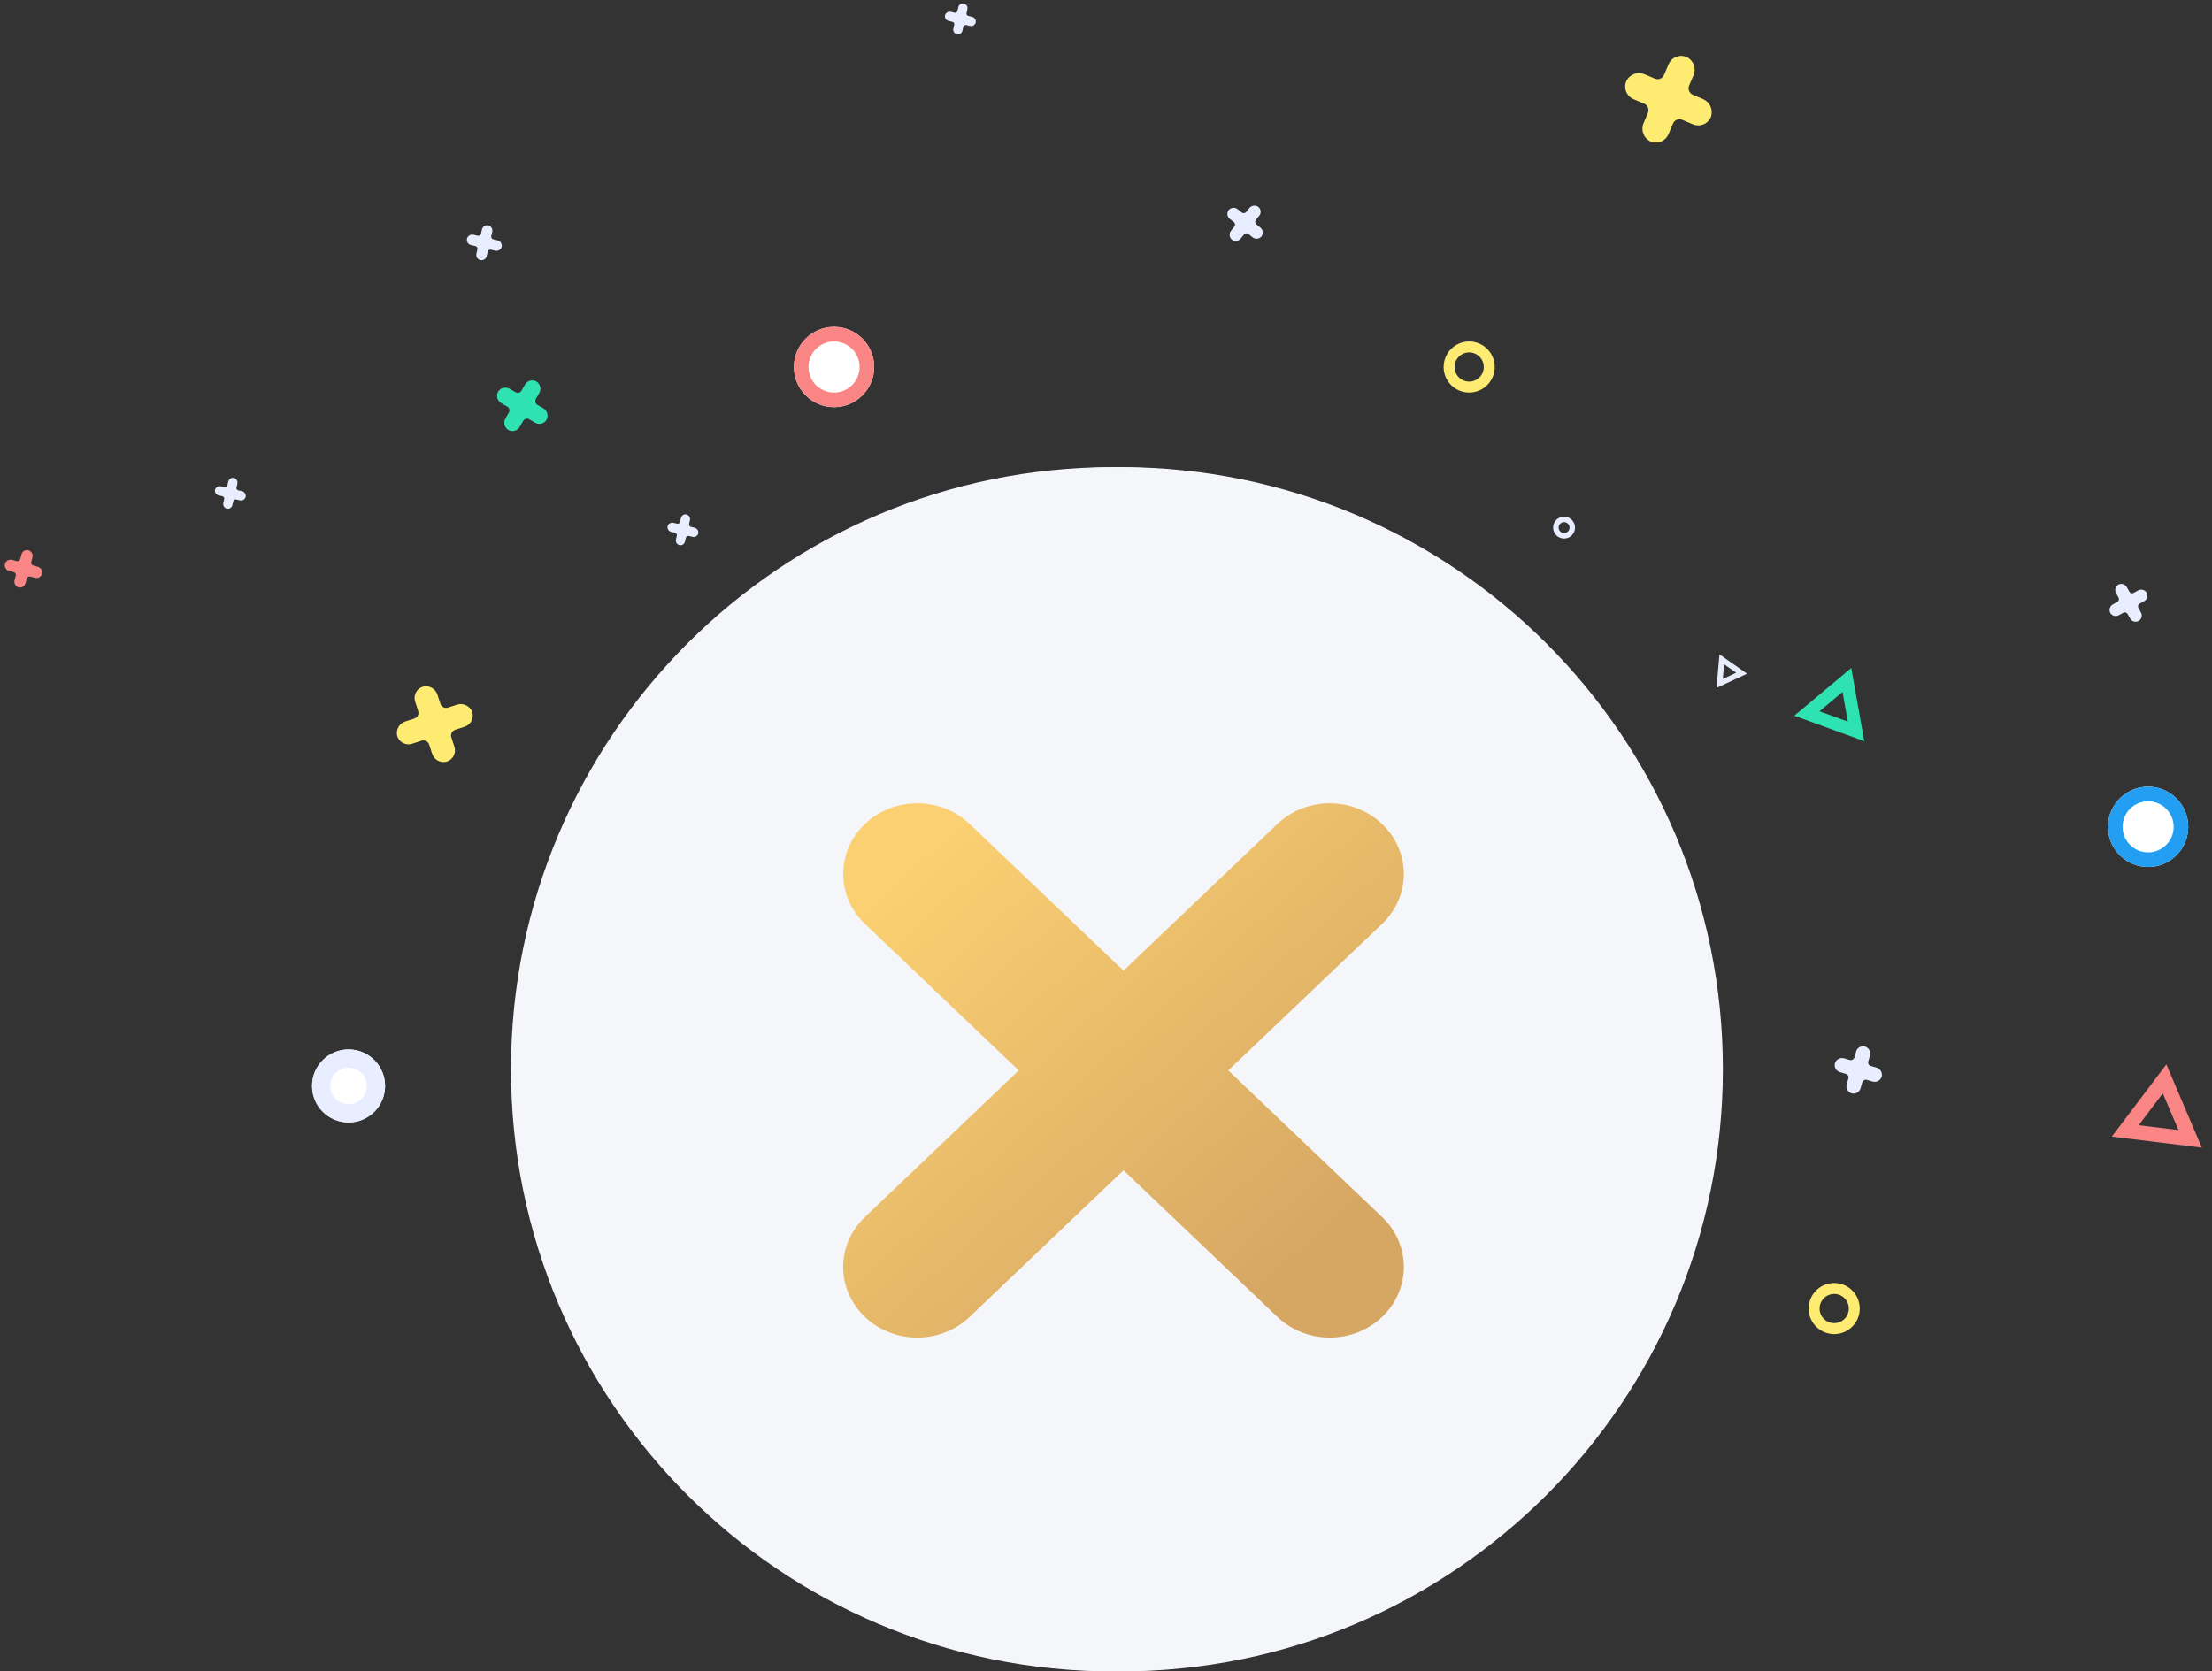 <svg width="303" height="229" viewBox="0 0 303 229" fill="none" xmlns="http://www.w3.org/2000/svg">
<rect x="0" y="0" width="303" height="229" fill="#333333" stroke="none"/>
<path d="M62.576 96.557L61.36 96.952C61.258 96.986 61.149 96.999 61.041 96.99C60.934 96.982 60.829 96.953 60.733 96.904C60.636 96.855 60.551 96.787 60.48 96.705C60.41 96.622 60.358 96.527 60.325 96.424L59.929 95.208C59.809 94.805 59.54 94.464 59.177 94.252C58.814 94.041 58.384 93.975 57.975 94.069C57.765 94.126 57.569 94.225 57.398 94.359C57.227 94.494 57.086 94.662 56.982 94.853C56.878 95.044 56.813 95.254 56.793 95.471C56.772 95.687 56.796 95.906 56.862 96.113L57.285 97.416C57.319 97.519 57.332 97.627 57.324 97.734C57.316 97.842 57.286 97.947 57.237 98.043C57.188 98.14 57.12 98.225 57.038 98.296C56.956 98.365 56.861 98.418 56.758 98.451L55.542 98.846C55.14 98.966 54.799 99.234 54.587 99.596C54.376 99.958 54.309 100.387 54.402 100.796C54.459 101.006 54.558 101.202 54.692 101.373C54.827 101.544 54.995 101.685 55.186 101.789C55.377 101.893 55.587 101.957 55.804 101.978C56.02 101.999 56.239 101.975 56.446 101.909L57.749 101.486C57.851 101.452 57.96 101.439 58.067 101.447C58.175 101.455 58.28 101.485 58.376 101.534C58.473 101.583 58.558 101.651 58.628 101.733C58.698 101.815 58.751 101.91 58.784 102.013L59.179 103.229C59.299 103.632 59.568 103.974 59.931 104.187C60.294 104.399 60.725 104.464 61.135 104.37C61.345 104.313 61.541 104.215 61.712 104.08C61.882 103.945 62.024 103.777 62.128 103.586C62.232 103.395 62.296 103.185 62.317 102.969C62.337 102.752 62.314 102.534 62.248 102.326L61.825 101.025C61.791 100.923 61.778 100.814 61.786 100.707C61.794 100.599 61.824 100.494 61.873 100.398C61.922 100.301 61.99 100.216 62.072 100.146C62.154 100.076 62.25 100.023 62.352 99.99L63.655 99.566C63.862 99.498 64.052 99.389 64.216 99.245C64.379 99.101 64.511 98.926 64.604 98.729C64.698 98.533 64.75 98.32 64.759 98.102C64.768 97.885 64.732 97.668 64.655 97.465C64.483 97.082 64.175 96.778 63.79 96.61C63.406 96.442 62.973 96.423 62.576 96.557Z" fill="#FEEB72"/>
<path d="M5.164 77.649L4.561 77.487C4.458 77.46 4.371 77.393 4.318 77.301C4.265 77.209 4.251 77.1 4.278 76.998L4.44 76.394C4.497 76.197 4.478 75.986 4.385 75.803C4.292 75.62 4.133 75.48 3.941 75.41C3.84 75.377 3.733 75.365 3.628 75.375C3.522 75.385 3.42 75.416 3.326 75.467C3.233 75.517 3.151 75.586 3.085 75.669C3.019 75.752 2.971 75.847 2.943 75.95L2.77 76.595C2.756 76.646 2.733 76.693 2.701 76.735C2.669 76.777 2.629 76.812 2.583 76.838C2.538 76.864 2.488 76.881 2.435 76.888C2.383 76.895 2.33 76.891 2.28 76.878L1.676 76.716C1.48 76.659 1.269 76.678 1.087 76.77C0.905 76.862 0.764 77.02 0.693 77.212C0.661 77.312 0.649 77.419 0.659 77.525C0.668 77.63 0.699 77.733 0.75 77.826C0.8 77.919 0.869 78.001 0.952 78.067C1.035 78.133 1.131 78.181 1.233 78.21L1.878 78.382C1.929 78.396 1.977 78.42 2.018 78.452C2.06 78.484 2.095 78.523 2.121 78.569C2.148 78.614 2.165 78.665 2.171 78.717C2.178 78.769 2.175 78.822 2.161 78.873L2 79.475C1.942 79.672 1.961 79.883 2.053 80.067C2.145 80.25 2.304 80.391 2.496 80.462C2.597 80.494 2.704 80.506 2.809 80.496C2.915 80.486 3.017 80.455 3.111 80.405C3.204 80.354 3.286 80.285 3.352 80.203C3.418 80.119 3.466 80.024 3.494 79.922L3.667 79.278C3.694 79.176 3.761 79.088 3.853 79.035C3.945 78.982 4.054 78.968 4.157 78.995L4.802 79.168C4.905 79.195 5.011 79.201 5.116 79.186C5.221 79.17 5.322 79.133 5.412 79.078C5.503 79.022 5.581 78.949 5.642 78.863C5.703 78.776 5.747 78.678 5.769 78.575C5.801 78.373 5.756 78.166 5.645 77.995C5.533 77.824 5.361 77.701 5.164 77.649Z" fill="#F98585"/>
<path d="M74.402 55.924L73.613 55.469C73.546 55.431 73.487 55.38 73.441 55.319C73.394 55.258 73.359 55.188 73.339 55.114C73.319 55.039 73.314 54.962 73.325 54.886C73.335 54.81 73.36 54.736 73.398 54.67L73.856 53.877C74.011 53.622 74.064 53.317 74.002 53.024C73.941 52.731 73.771 52.473 73.526 52.301C73.396 52.218 73.251 52.162 73.099 52.136C72.947 52.11 72.791 52.115 72.641 52.151C72.491 52.187 72.35 52.252 72.226 52.344C72.102 52.435 71.998 52.551 71.919 52.684L71.431 53.529C71.393 53.596 71.342 53.654 71.281 53.701C71.22 53.748 71.15 53.783 71.076 53.803C71.002 53.822 70.924 53.828 70.848 53.817C70.772 53.807 70.698 53.782 70.632 53.743L69.84 53.286C69.584 53.13 69.279 53.078 68.986 53.139C68.694 53.201 68.435 53.371 68.263 53.616C68.18 53.746 68.124 53.892 68.098 54.044C68.073 54.196 68.078 54.352 68.114 54.502C68.15 54.652 68.216 54.794 68.308 54.918C68.4 55.042 68.516 55.146 68.649 55.224L69.494 55.712C69.561 55.75 69.619 55.801 69.666 55.862C69.713 55.923 69.748 55.993 69.767 56.067C69.787 56.142 69.793 56.219 69.782 56.295C69.772 56.371 69.747 56.445 69.708 56.511L69.251 57.304C69.096 57.559 69.043 57.864 69.104 58.157C69.165 58.449 69.335 58.708 69.58 58.88C69.71 58.963 69.856 59.019 70.008 59.045C70.16 59.07 70.316 59.065 70.466 59.029C70.616 58.993 70.758 58.927 70.882 58.835C71.006 58.743 71.11 58.627 71.188 58.494L71.675 57.651C71.713 57.585 71.764 57.526 71.825 57.479C71.886 57.432 71.956 57.398 72.03 57.378C72.104 57.358 72.181 57.353 72.258 57.363C72.334 57.373 72.407 57.398 72.474 57.437L73.319 57.925C73.453 58.002 73.602 58.05 73.755 58.068C73.909 58.085 74.064 58.072 74.212 58.028C74.36 57.984 74.498 57.91 74.617 57.812C74.736 57.714 74.834 57.592 74.905 57.455C75.026 57.183 75.041 56.876 74.948 56.593C74.855 56.31 74.66 56.072 74.402 55.924Z" fill="#2EE2B1"/>
<path d="M233.255 13.564L231.885 12.982C231.768 12.933 231.663 12.862 231.574 12.772C231.486 12.682 231.416 12.576 231.368 12.459C231.321 12.342 231.297 12.217 231.299 12.091C231.3 11.965 231.327 11.84 231.376 11.724L231.96 10.349C232.163 9.902 232.188 9.395 232.03 8.93C231.872 8.465 231.543 8.078 231.11 7.847C230.882 7.736 230.634 7.673 230.381 7.661C230.127 7.649 229.874 7.688 229.636 7.776C229.399 7.865 229.181 8 228.997 8.175C228.813 8.349 228.666 8.559 228.566 8.792L227.94 10.265C227.891 10.382 227.82 10.487 227.73 10.576C227.64 10.664 227.534 10.734 227.417 10.781C227.3 10.829 227.175 10.852 227.049 10.851C226.922 10.85 226.798 10.823 226.682 10.774L225.307 10.19C224.86 9.987 224.352 9.962 223.888 10.12C223.423 10.278 223.036 10.607 222.805 11.04C222.694 11.268 222.631 11.516 222.619 11.769C222.607 12.023 222.646 12.276 222.734 12.513C222.822 12.751 222.958 12.969 223.132 13.152C223.307 13.336 223.517 13.483 223.749 13.584L225.223 14.21C225.339 14.258 225.445 14.33 225.533 14.42C225.622 14.509 225.692 14.616 225.739 14.733C225.787 14.85 225.81 14.975 225.809 15.101C225.807 15.227 225.781 15.352 225.731 15.468L225.149 16.838C224.946 17.285 224.921 17.793 225.079 18.258C225.236 18.724 225.565 19.111 225.998 19.342C226.227 19.453 226.475 19.516 226.729 19.528C226.982 19.54 227.235 19.501 227.473 19.412C227.711 19.324 227.929 19.188 228.113 19.014C228.297 18.839 228.443 18.629 228.544 18.396L229.17 16.922C229.218 16.806 229.29 16.7 229.379 16.612C229.469 16.523 229.576 16.453 229.693 16.406C229.81 16.359 229.935 16.335 230.061 16.336C230.187 16.338 230.312 16.364 230.428 16.414L231.901 17.04C232.136 17.137 232.387 17.186 232.641 17.184C232.895 17.182 233.145 17.129 233.378 17.027C233.61 16.926 233.82 16.778 233.994 16.593C234.168 16.409 234.303 16.191 234.39 15.953C234.53 15.485 234.492 14.981 234.282 14.54C234.072 14.099 233.706 13.751 233.255 13.564Z" fill="#FEEB72"/>
<path d="M257.026 146.27L256.265 146.051C256.2 146.033 256.14 146.002 256.088 145.961C256.035 145.919 255.992 145.868 255.959 145.809C255.927 145.751 255.906 145.686 255.899 145.62C255.891 145.553 255.897 145.486 255.916 145.422L256.134 144.661C256.211 144.414 256.191 144.146 256.078 143.912C255.965 143.679 255.767 143.497 255.525 143.403C255.398 143.36 255.264 143.343 255.13 143.353C254.996 143.363 254.866 143.4 254.747 143.462C254.627 143.523 254.522 143.608 254.436 143.711C254.351 143.815 254.286 143.934 254.248 144.062L254.014 144.878C253.996 144.942 253.965 145.002 253.924 145.055C253.882 145.107 253.83 145.151 253.772 145.183C253.713 145.216 253.649 145.236 253.583 145.244C253.516 145.251 253.449 145.245 253.384 145.227L252.624 145.009C252.376 144.932 252.108 144.952 251.875 145.065C251.641 145.178 251.459 145.375 251.366 145.617C251.323 145.744 251.306 145.879 251.316 146.012C251.326 146.146 251.363 146.276 251.425 146.396C251.486 146.515 251.571 146.62 251.674 146.706C251.777 146.792 251.897 146.856 252.025 146.894L252.84 147.128C252.905 147.146 252.965 147.177 253.017 147.219C253.07 147.26 253.113 147.312 253.146 147.37C253.178 147.429 253.199 147.493 253.206 147.56C253.214 147.626 253.208 147.694 253.189 147.758L252.971 148.518C252.893 148.767 252.913 149.035 253.026 149.27C253.139 149.504 253.337 149.687 253.58 149.781C253.707 149.824 253.842 149.841 253.976 149.83C254.11 149.82 254.24 149.783 254.359 149.721C254.479 149.659 254.584 149.574 254.67 149.471C254.756 149.367 254.819 149.247 254.858 149.118L255.092 148.302C255.11 148.238 255.141 148.178 255.182 148.125C255.224 148.073 255.275 148.029 255.334 147.997C255.392 147.964 255.457 147.944 255.523 147.936C255.59 147.929 255.657 147.935 255.721 147.953L256.537 148.187C256.666 148.223 256.801 148.232 256.935 148.214C257.068 148.197 257.196 148.152 257.312 148.084C257.427 148.015 257.528 147.924 257.608 147.816C257.687 147.708 257.745 147.585 257.776 147.454C257.82 147.199 257.767 146.937 257.629 146.718C257.49 146.499 257.276 146.339 257.026 146.27Z" fill="#E8EEFF"/>
<path d="M292.859 80.905L292.264 81.235C292.214 81.263 292.159 81.28 292.103 81.287C292.046 81.293 291.989 81.289 291.934 81.273C291.879 81.257 291.828 81.231 291.783 81.195C291.738 81.159 291.701 81.115 291.674 81.065L291.345 80.473C291.242 80.277 291.068 80.127 290.859 80.054C290.65 79.981 290.42 79.991 290.218 80.081C290.115 80.132 290.024 80.203 289.95 80.289C289.875 80.376 289.819 80.477 289.784 80.586C289.749 80.695 289.737 80.81 289.748 80.924C289.759 81.038 289.792 81.148 289.847 81.249L290.198 81.881C290.226 81.931 290.243 81.986 290.25 82.043C290.256 82.099 290.252 82.157 290.236 82.212C290.22 82.266 290.194 82.318 290.158 82.362C290.123 82.407 290.078 82.444 290.028 82.472L289.436 82.8C289.238 82.903 289.088 83.078 289.015 83.288C288.942 83.499 288.952 83.729 289.043 83.933C289.094 84.035 289.165 84.127 289.252 84.202C289.339 84.277 289.44 84.333 289.55 84.368C289.659 84.403 289.775 84.415 289.889 84.404C290.003 84.393 290.114 84.359 290.215 84.304L290.847 83.953C290.897 83.925 290.951 83.907 291.008 83.9C291.064 83.893 291.122 83.897 291.176 83.913C291.231 83.928 291.283 83.954 291.327 83.989C291.372 84.024 291.409 84.068 291.437 84.118L291.767 84.713C291.87 84.91 292.045 85.061 292.255 85.134C292.466 85.207 292.696 85.197 292.9 85.105C293.003 85.055 293.094 84.984 293.169 84.897C293.244 84.81 293.301 84.708 293.335 84.599C293.37 84.49 293.382 84.374 293.371 84.26C293.36 84.146 293.326 84.035 293.271 83.934L292.918 83.297C292.89 83.247 292.872 83.192 292.865 83.136C292.859 83.079 292.864 83.022 292.879 82.967C292.895 82.912 292.922 82.861 292.957 82.816C292.993 82.771 293.037 82.734 293.087 82.707L293.72 82.356C293.82 82.3 293.907 82.224 293.977 82.133C294.047 82.042 294.098 81.938 294.127 81.827C294.155 81.716 294.161 81.6 294.144 81.486C294.126 81.373 294.086 81.264 294.026 81.166C293.898 80.986 293.708 80.86 293.493 80.811C293.277 80.763 293.051 80.796 292.859 80.905Z" fill="#E8EEFF"/>
<path d="M223.237 116.704L222.926 116.876C222.9 116.891 222.871 116.9 222.841 116.904C222.811 116.907 222.781 116.905 222.752 116.896C222.724 116.888 222.697 116.874 222.673 116.855C222.65 116.837 222.63 116.814 222.616 116.787L222.444 116.477C222.389 116.374 222.298 116.296 222.188 116.258C222.078 116.22 221.958 116.226 221.852 116.273C221.798 116.299 221.75 116.337 221.71 116.382C221.671 116.427 221.641 116.48 221.623 116.537C221.605 116.595 221.598 116.655 221.603 116.715C221.609 116.774 221.626 116.833 221.655 116.885L221.839 117.218C221.854 117.244 221.863 117.273 221.866 117.303C221.87 117.333 221.867 117.363 221.859 117.392C221.851 117.42 221.837 117.447 221.818 117.471C221.799 117.494 221.776 117.514 221.75 117.528L221.439 117.7C221.337 117.755 221.259 117.846 221.221 117.956C221.183 118.066 221.188 118.186 221.236 118.292C221.262 118.347 221.3 118.395 221.345 118.434C221.391 118.474 221.444 118.503 221.502 118.521C221.56 118.54 221.62 118.546 221.68 118.54C221.74 118.534 221.799 118.516 221.852 118.487L222.181 118.305C222.207 118.29 222.236 118.281 222.265 118.278C222.295 118.274 222.325 118.277 222.354 118.285C222.383 118.293 222.41 118.307 222.433 118.326C222.457 118.345 222.476 118.368 222.491 118.394L222.663 118.705C222.717 118.808 222.808 118.887 222.918 118.926C223.029 118.964 223.149 118.96 223.256 118.912C223.31 118.886 223.359 118.848 223.398 118.803C223.437 118.757 223.467 118.703 223.485 118.646C223.503 118.588 223.51 118.528 223.504 118.468C223.498 118.408 223.48 118.349 223.451 118.296L223.267 117.964C223.252 117.938 223.243 117.909 223.239 117.879C223.236 117.849 223.238 117.819 223.247 117.79C223.255 117.761 223.269 117.734 223.288 117.711C223.306 117.688 223.329 117.668 223.356 117.654L223.688 117.469C223.741 117.44 223.787 117.4 223.824 117.352C223.861 117.304 223.887 117.249 223.902 117.191C223.917 117.132 223.92 117.072 223.911 117.012C223.902 116.952 223.881 116.895 223.849 116.844C223.783 116.749 223.683 116.682 223.57 116.656C223.457 116.63 223.338 116.647 223.237 116.704Z" fill="#D1DCFC"/>
<path d="M95.139 72.3L94.64 72.185C94.598 72.175 94.558 72.157 94.523 72.132C94.488 72.107 94.458 72.075 94.435 72.039C94.412 72.002 94.397 71.961 94.389 71.918C94.382 71.876 94.384 71.832 94.394 71.79L94.509 71.29C94.551 71.128 94.53 70.955 94.45 70.808C94.369 70.66 94.236 70.549 94.077 70.496C93.993 70.472 93.905 70.465 93.819 70.476C93.733 70.487 93.65 70.516 93.574 70.56C93.499 70.604 93.434 70.663 93.382 70.733C93.33 70.802 93.293 70.882 93.273 70.967L93.15 71.502C93.14 71.544 93.122 71.584 93.097 71.619C93.072 71.654 93.04 71.684 93.004 71.707C92.967 71.73 92.926 71.746 92.883 71.753C92.841 71.76 92.797 71.758 92.755 71.748L92.252 71.632C92.09 71.59 91.917 71.612 91.77 71.692C91.622 71.772 91.511 71.905 91.458 72.065C91.434 72.148 91.427 72.236 91.438 72.322C91.449 72.409 91.478 72.492 91.522 72.567C91.566 72.642 91.625 72.708 91.695 72.759C91.765 72.811 91.844 72.848 91.929 72.868L92.464 72.992C92.506 73.001 92.546 73.019 92.581 73.044C92.617 73.069 92.646 73.101 92.669 73.138C92.692 73.174 92.708 73.215 92.715 73.258C92.722 73.301 92.72 73.344 92.71 73.386L92.595 73.885C92.553 74.048 92.575 74.22 92.655 74.368C92.735 74.515 92.868 74.627 93.028 74.68C93.111 74.704 93.199 74.71 93.285 74.699C93.372 74.688 93.455 74.66 93.53 74.616C93.605 74.572 93.671 74.513 93.722 74.443C93.774 74.373 93.811 74.293 93.831 74.209L93.954 73.677C93.963 73.635 93.981 73.596 94.006 73.56C94.031 73.525 94.063 73.495 94.1 73.472C94.137 73.449 94.177 73.434 94.22 73.427C94.263 73.42 94.306 73.421 94.349 73.431L94.883 73.555C94.968 73.573 95.056 73.575 95.142 73.559C95.227 73.543 95.309 73.51 95.381 73.462C95.454 73.414 95.516 73.352 95.564 73.279C95.611 73.206 95.644 73.124 95.659 73.039C95.679 72.873 95.637 72.706 95.541 72.57C95.445 72.433 95.302 72.337 95.139 72.3Z" fill="#E8EEFF"/>
<path d="M171.134 28.513L170.703 29.044C170.667 29.09 170.622 29.127 170.572 29.155C170.521 29.183 170.465 29.2 170.408 29.206C170.35 29.212 170.292 29.207 170.236 29.19C170.181 29.174 170.129 29.146 170.085 29.11L169.551 28.677C169.379 28.532 169.159 28.458 168.935 28.47C168.711 28.481 168.5 28.577 168.343 28.738C168.267 28.825 168.208 28.926 168.171 29.036C168.134 29.146 168.12 29.262 168.129 29.378C168.139 29.494 168.171 29.606 168.225 29.709C168.279 29.812 168.353 29.902 168.442 29.976L169.013 30.438C169.058 30.474 169.095 30.519 169.123 30.57C169.151 30.62 169.168 30.676 169.174 30.734C169.18 30.791 169.175 30.849 169.158 30.905C169.142 30.96 169.114 31.012 169.078 31.057L168.642 31.595C168.498 31.766 168.423 31.986 168.435 32.21C168.446 32.434 168.542 32.646 168.703 32.802C168.79 32.879 168.891 32.937 169.001 32.974C169.111 33.011 169.228 33.025 169.343 33.016C169.459 33.007 169.571 32.974 169.674 32.92C169.777 32.867 169.868 32.793 169.941 32.703L170.403 32.133C170.439 32.087 170.484 32.05 170.535 32.022C170.586 31.994 170.641 31.977 170.699 31.971C170.756 31.965 170.815 31.97 170.87 31.987C170.926 32.004 170.977 32.031 171.022 32.068L171.554 32.499C171.726 32.643 171.946 32.717 172.17 32.706C172.394 32.695 172.605 32.599 172.762 32.438C172.838 32.351 172.897 32.25 172.934 32.14C172.971 32.03 172.985 31.913 172.975 31.798C172.966 31.682 172.934 31.57 172.88 31.467C172.826 31.364 172.752 31.273 172.663 31.2L172.098 30.742C172.053 30.706 172.015 30.661 171.987 30.61C171.96 30.56 171.942 30.504 171.936 30.446C171.93 30.389 171.936 30.331 171.952 30.275C171.969 30.22 171.996 30.168 172.033 30.123L172.495 29.553C172.567 29.462 172.62 29.358 172.652 29.247C172.683 29.135 172.691 29.018 172.676 28.903C172.661 28.788 172.623 28.677 172.564 28.577C172.505 28.477 172.427 28.39 172.334 28.321C172.146 28.198 171.919 28.149 171.697 28.184C171.475 28.22 171.274 28.337 171.134 28.513Z" fill="#E8EEFF"/>
<path d="M133.14 2.3L132.641 2.185C132.599 2.175 132.559 2.157 132.524 2.132C132.489 2.107 132.459 2.075 132.436 2.039C132.413 2.002 132.398 1.961 132.391 1.918C132.383 1.876 132.385 1.832 132.395 1.79L132.51 1.29C132.552 1.128 132.531 0.955 132.451 0.808C132.37 0.66 132.237 0.549 132.078 0.496C131.994 0.472 131.906 0.465 131.82 0.476C131.734 0.487 131.65 0.516 131.575 0.56C131.5 0.604 131.435 0.663 131.383 0.733C131.331 0.803 131.294 0.882 131.274 0.967L131.151 1.502C131.141 1.544 131.123 1.584 131.098 1.619C131.073 1.654 131.041 1.684 131.005 1.707C130.968 1.73 130.927 1.746 130.885 1.753C130.842 1.76 130.798 1.758 130.756 1.748L130.253 1.632C130.091 1.59 129.918 1.612 129.771 1.692C129.623 1.772 129.512 1.905 129.459 2.065C129.435 2.148 129.428 2.236 129.439 2.322C129.45 2.409 129.479 2.492 129.523 2.567C129.567 2.642 129.626 2.708 129.696 2.759C129.766 2.811 129.845 2.848 129.93 2.868L130.465 2.992C130.507 3.001 130.547 3.019 130.582 3.044C130.617 3.069 130.647 3.101 130.67 3.138C130.693 3.174 130.709 3.215 130.716 3.258C130.723 3.301 130.721 3.344 130.712 3.386L130.596 3.885C130.554 4.048 130.576 4.22 130.656 4.368C130.736 4.515 130.869 4.627 131.029 4.68C131.112 4.704 131.2 4.71 131.286 4.699C131.373 4.688 131.456 4.66 131.531 4.616C131.606 4.572 131.672 4.513 131.723 4.443C131.775 4.373 131.812 4.293 131.832 4.209L131.955 3.678C131.964 3.635 131.982 3.596 132.007 3.56C132.032 3.525 132.064 3.495 132.101 3.472C132.138 3.449 132.178 3.434 132.221 3.427C132.264 3.42 132.307 3.421 132.349 3.431L132.884 3.554C132.969 3.573 133.057 3.575 133.143 3.559C133.228 3.543 133.31 3.51 133.382 3.462C133.455 3.414 133.517 3.352 133.565 3.279C133.612 3.206 133.645 3.124 133.66 3.039C133.68 2.873 133.638 2.706 133.542 2.57C133.446 2.433 133.303 2.337 133.14 2.3Z" fill="#E8EEFF"/>
<path d="M95.139 107.3L94.64 107.185C94.598 107.175 94.558 107.157 94.523 107.132C94.488 107.107 94.458 107.075 94.435 107.039C94.412 107.002 94.397 106.961 94.389 106.918C94.382 106.876 94.384 106.832 94.394 106.79L94.509 106.29C94.551 106.128 94.53 105.955 94.45 105.808C94.369 105.66 94.236 105.549 94.077 105.496C93.993 105.472 93.905 105.465 93.819 105.476C93.733 105.487 93.65 105.516 93.574 105.56C93.499 105.604 93.434 105.663 93.382 105.733C93.33 105.803 93.293 105.882 93.273 105.967L93.15 106.502C93.14 106.544 93.122 106.584 93.097 106.619C93.072 106.654 93.04 106.684 93.004 106.707C92.967 106.73 92.926 106.746 92.883 106.753C92.841 106.76 92.797 106.758 92.755 106.748L92.252 106.632C92.09 106.59 91.917 106.612 91.77 106.692C91.622 106.772 91.511 106.905 91.458 107.065C91.434 107.148 91.427 107.236 91.438 107.322C91.449 107.409 91.478 107.492 91.522 107.567C91.566 107.642 91.625 107.708 91.695 107.759C91.765 107.811 91.844 107.848 91.929 107.868L92.464 107.992C92.506 108.001 92.546 108.019 92.581 108.044C92.617 108.069 92.646 108.101 92.669 108.138C92.692 108.174 92.708 108.215 92.715 108.258C92.722 108.301 92.72 108.344 92.71 108.386L92.595 108.885C92.553 109.048 92.575 109.22 92.655 109.368C92.735 109.515 92.868 109.627 93.028 109.68C93.111 109.704 93.199 109.71 93.285 109.699C93.372 109.688 93.455 109.66 93.53 109.616C93.605 109.572 93.671 109.513 93.722 109.443C93.774 109.373 93.811 109.293 93.831 109.209L93.954 108.678C93.963 108.635 93.981 108.596 94.006 108.56C94.031 108.525 94.063 108.495 94.1 108.472C94.137 108.449 94.177 108.434 94.22 108.427C94.263 108.42 94.306 108.421 94.349 108.431L94.883 108.554C94.968 108.573 95.056 108.575 95.142 108.559C95.227 108.543 95.309 108.51 95.381 108.462C95.454 108.414 95.516 108.352 95.564 108.279C95.611 108.206 95.644 108.124 95.659 108.039C95.679 107.873 95.637 107.706 95.541 107.57C95.445 107.433 95.302 107.337 95.139 107.3Z" fill="#D1DCFC"/>
<path d="M33.139 67.3L32.64 67.185C32.598 67.175 32.558 67.157 32.523 67.132C32.488 67.107 32.458 67.075 32.435 67.039C32.412 67.002 32.397 66.961 32.389 66.918C32.383 66.876 32.384 66.832 32.394 66.79L32.509 66.29C32.551 66.128 32.53 65.955 32.45 65.808C32.369 65.66 32.236 65.549 32.077 65.496C31.993 65.472 31.905 65.465 31.819 65.476C31.733 65.487 31.649 65.516 31.574 65.56C31.499 65.604 31.434 65.663 31.382 65.733C31.33 65.802 31.293 65.882 31.273 65.967L31.15 66.502C31.14 66.544 31.122 66.584 31.097 66.619C31.072 66.654 31.04 66.684 31.004 66.707C30.967 66.73 30.926 66.746 30.884 66.753C30.841 66.76 30.797 66.758 30.755 66.748L30.252 66.632C30.09 66.59 29.917 66.612 29.77 66.692C29.622 66.772 29.511 66.905 29.458 67.065C29.434 67.148 29.427 67.236 29.438 67.322C29.449 67.409 29.478 67.492 29.522 67.567C29.566 67.642 29.625 67.708 29.695 67.759C29.765 67.811 29.844 67.848 29.929 67.868L30.464 67.992C30.506 68.001 30.546 68.019 30.581 68.044C30.616 68.069 30.646 68.101 30.669 68.138C30.692 68.174 30.708 68.215 30.715 68.258C30.722 68.301 30.72 68.344 30.71 68.386L30.595 68.885C30.553 69.048 30.575 69.22 30.655 69.368C30.735 69.515 30.868 69.627 31.028 69.68C31.111 69.704 31.199 69.71 31.285 69.699C31.372 69.688 31.455 69.66 31.53 69.616C31.605 69.572 31.671 69.513 31.722 69.443C31.774 69.373 31.811 69.293 31.831 69.209L31.954 68.677C31.963 68.635 31.981 68.596 32.006 68.56C32.032 68.525 32.063 68.495 32.1 68.472C32.137 68.449 32.177 68.434 32.22 68.427C32.263 68.42 32.306 68.421 32.349 68.431L32.883 68.555C32.968 68.573 33.056 68.575 33.142 68.559C33.227 68.543 33.309 68.51 33.381 68.462C33.454 68.414 33.516 68.352 33.564 68.279C33.611 68.206 33.644 68.124 33.659 68.039C33.679 67.873 33.637 67.706 33.541 67.57C33.445 67.433 33.302 67.337 33.139 67.3Z" fill="#E8EEFF"/>
<path d="M68.136 32.925L67.573 32.795C67.525 32.785 67.48 32.764 67.44 32.736C67.4 32.708 67.366 32.672 67.34 32.63C67.314 32.589 67.297 32.543 67.289 32.494C67.281 32.446 67.283 32.397 67.294 32.349L67.424 31.785C67.471 31.601 67.445 31.406 67.354 31.24C67.262 31.074 67.111 30.949 66.931 30.89C66.836 30.863 66.738 30.856 66.64 30.868C66.543 30.881 66.449 30.912 66.365 30.962C66.28 31.011 66.206 31.077 66.147 31.156C66.089 31.235 66.047 31.324 66.023 31.419L65.884 32.024C65.873 32.071 65.853 32.117 65.825 32.156C65.796 32.196 65.761 32.23 65.719 32.256C65.678 32.282 65.631 32.3 65.583 32.307C65.535 32.315 65.485 32.314 65.438 32.302L64.874 32.172C64.69 32.126 64.495 32.151 64.329 32.242C64.163 32.334 64.038 32.485 63.979 32.666C63.952 32.76 63.944 32.859 63.957 32.957C63.969 33.054 64.001 33.148 64.051 33.233C64.101 33.318 64.167 33.392 64.246 33.45C64.325 33.509 64.415 33.551 64.511 33.574L65.115 33.713C65.163 33.724 65.208 33.744 65.248 33.772C65.288 33.8 65.322 33.836 65.348 33.878C65.374 33.919 65.391 33.966 65.399 34.014C65.407 34.062 65.405 34.111 65.394 34.159L65.264 34.723C65.216 34.908 65.241 35.103 65.332 35.27C65.424 35.437 65.575 35.563 65.756 35.622C65.851 35.649 65.95 35.656 66.047 35.644C66.145 35.631 66.239 35.599 66.324 35.55C66.409 35.5 66.483 35.434 66.541 35.355C66.6 35.276 66.641 35.185 66.664 35.09L66.804 34.486C66.814 34.438 66.835 34.393 66.863 34.353C66.891 34.313 66.927 34.279 66.969 34.253C67.01 34.227 67.056 34.21 67.105 34.202C67.153 34.194 67.202 34.196 67.25 34.207L67.854 34.346C67.95 34.368 68.049 34.37 68.146 34.352C68.243 34.334 68.335 34.296 68.417 34.242C68.499 34.188 68.569 34.117 68.622 34.035C68.676 33.953 68.713 33.86 68.731 33.764C68.753 33.575 68.705 33.385 68.595 33.23C68.485 33.075 68.321 32.966 68.136 32.925Z" fill="#E8EEFF"/>
<path d="M47.748 153.786C50.51 153.786 52.748 151.547 52.748 148.786C52.748 146.024 50.51 143.786 47.748 143.786C44.987 143.786 42.748 146.024 42.748 148.786C42.748 151.547 44.987 153.786 47.748 153.786Z" fill="white"/>
<path d="M47.748 152.536C49.819 152.536 51.498 150.857 51.498 148.786C51.498 146.715 49.819 145.036 47.748 145.036C45.677 145.036 43.998 146.715 43.998 148.786C43.998 150.857 45.677 152.536 47.748 152.536Z" stroke="#E8EEFF" stroke-width="2.5"/>
<path d="M214.248 73.411C214.869 73.411 215.373 72.907 215.373 72.286C215.373 71.664 214.869 71.161 214.248 71.161C213.627 71.161 213.123 71.664 213.123 72.286C213.123 72.907 213.627 73.411 214.248 73.411Z" stroke="#E8EEFF" stroke-width="0.75"/>
<path d="M206.248 92.411C206.869 92.411 207.373 91.907 207.373 91.286C207.373 90.664 206.869 90.161 206.248 90.161C205.627 90.161 205.123 90.664 205.123 91.286C205.123 91.907 205.627 92.411 206.248 92.411Z" stroke="#D1DCFC" stroke-width="0.75"/>
<path d="M114.248 55.786C117.286 55.786 119.748 53.323 119.748 50.286C119.748 47.248 117.286 44.786 114.248 44.786C111.21 44.786 108.748 47.248 108.748 50.286C108.748 53.323 111.21 55.786 114.248 55.786Z" fill="white"/>
<path d="M114.248 54.786C116.733 54.786 118.748 52.771 118.748 50.286C118.748 47.8 116.733 45.786 114.248 45.786C111.763 45.786 109.748 47.8 109.748 50.286C109.748 52.771 111.763 54.786 114.248 54.786Z" stroke="#F98585" stroke-width="2"/>
<path d="M294.248 118.786C297.286 118.786 299.748 116.323 299.748 113.286C299.748 110.248 297.286 107.786 294.248 107.786C291.21 107.786 288.748 110.248 288.748 113.286C288.748 116.323 291.21 118.786 294.248 118.786Z" fill="white"/>
<path d="M294.248 117.786C296.733 117.786 298.748 115.771 298.748 113.286C298.748 110.8 296.733 108.786 294.248 108.786C291.763 108.786 289.748 110.8 289.748 113.286C289.748 115.771 291.763 117.786 294.248 117.786Z" stroke="#229FF2" stroke-width="2"/>
<path d="M251.248 182.036C252.767 182.036 253.998 180.804 253.998 179.286C253.998 177.767 252.767 176.536 251.248 176.536C249.729 176.536 248.498 177.767 248.498 179.286C248.498 180.804 249.729 182.036 251.248 182.036Z" stroke="#FEEB72" stroke-width="1.5"/>
<path d="M201.248 53.036C202.767 53.036 203.998 51.804 203.998 50.286C203.998 48.767 202.767 47.536 201.248 47.536C199.729 47.536 198.498 48.767 198.498 50.286C198.498 51.804 199.729 53.036 201.248 53.036Z" stroke="#FEEB72" stroke-width="1.5"/>
<path d="M291.118 154.947L296.507 147.813L300.009 156.038L291.118 154.947Z" stroke="#F98585" stroke-width="2" stroke-miterlimit="10" stroke-linecap="round"/>
<path d="M247.505 97.759L252.989 93.167L254.24 100.209L247.505 97.759Z" stroke="#2EE2B1" stroke-width="1.75" stroke-miterlimit="10" stroke-linecap="round"/>
<path d="M235.555 93.644L235.849 90.337L238.571 92.238L235.555 93.644Z" stroke="#E8EDFC" stroke-width="0.75" stroke-miterlimit="10" stroke-linecap="round"/>
<path d="M152.497 229.001C198.061 229.001 234.997 192.064 234.997 146.501C234.997 100.937 198.061 64.001 152.497 64.001C106.934 64.001 69.997 100.937 69.997 146.501C69.997 192.064 106.934 229.001 152.497 229.001Z" fill="#F5F6FA"/>
<path d="M153.5 229C199.063 229 236 192.063 236 146.5C236 100.937 199.063 64 153.5 64C107.937 64 71 100.937 71 146.5C71 192.063 107.937 229 153.5 229Z" fill="#F5F6FA"/>
<path fill-rule="evenodd" clip-rule="evenodd" d="M125.646 183.261C123.048 183.261 120.45 182.313 118.472 180.427C114.504 176.646 114.504 170.533 118.472 166.752L174.972 112.9C178.939 109.118 185.362 109.118 189.32 112.9C193.287 116.672 193.287 122.794 189.32 126.576L132.82 180.427C130.841 182.313 128.244 183.261 125.646 183.261Z" fill="url(#paint0_linear)"/>
<path fill-rule="evenodd" clip-rule="evenodd" d="M182.149 183.261C179.552 183.261 176.954 182.313 174.975 180.427L118.476 126.576C114.508 122.794 114.508 116.672 118.476 112.9C122.433 109.118 128.856 109.118 132.824 112.9L189.324 166.752C193.291 170.533 193.291 176.646 189.324 180.427C187.345 182.313 184.747 183.261 182.149 183.261Z" fill="url(#paint1_linear)"/>
<defs>
<linearGradient id="paint0_linear" x1="117.57" y1="124.776" x2="168.466" y2="181.238" gradientUnits="userSpaceOnUse">
<stop stop-color="#FBD072"/>
<stop offset="1" stop-color="#D6A763"/>
</linearGradient>
<linearGradient id="paint1_linear" x1="117.574" y1="124.776" x2="168.47" y2="181.238" gradientUnits="userSpaceOnUse">
<stop stop-color="#FBD072"/>
<stop offset="1" stop-color="#D6A763"/>
</linearGradient>
</defs>
</svg>
